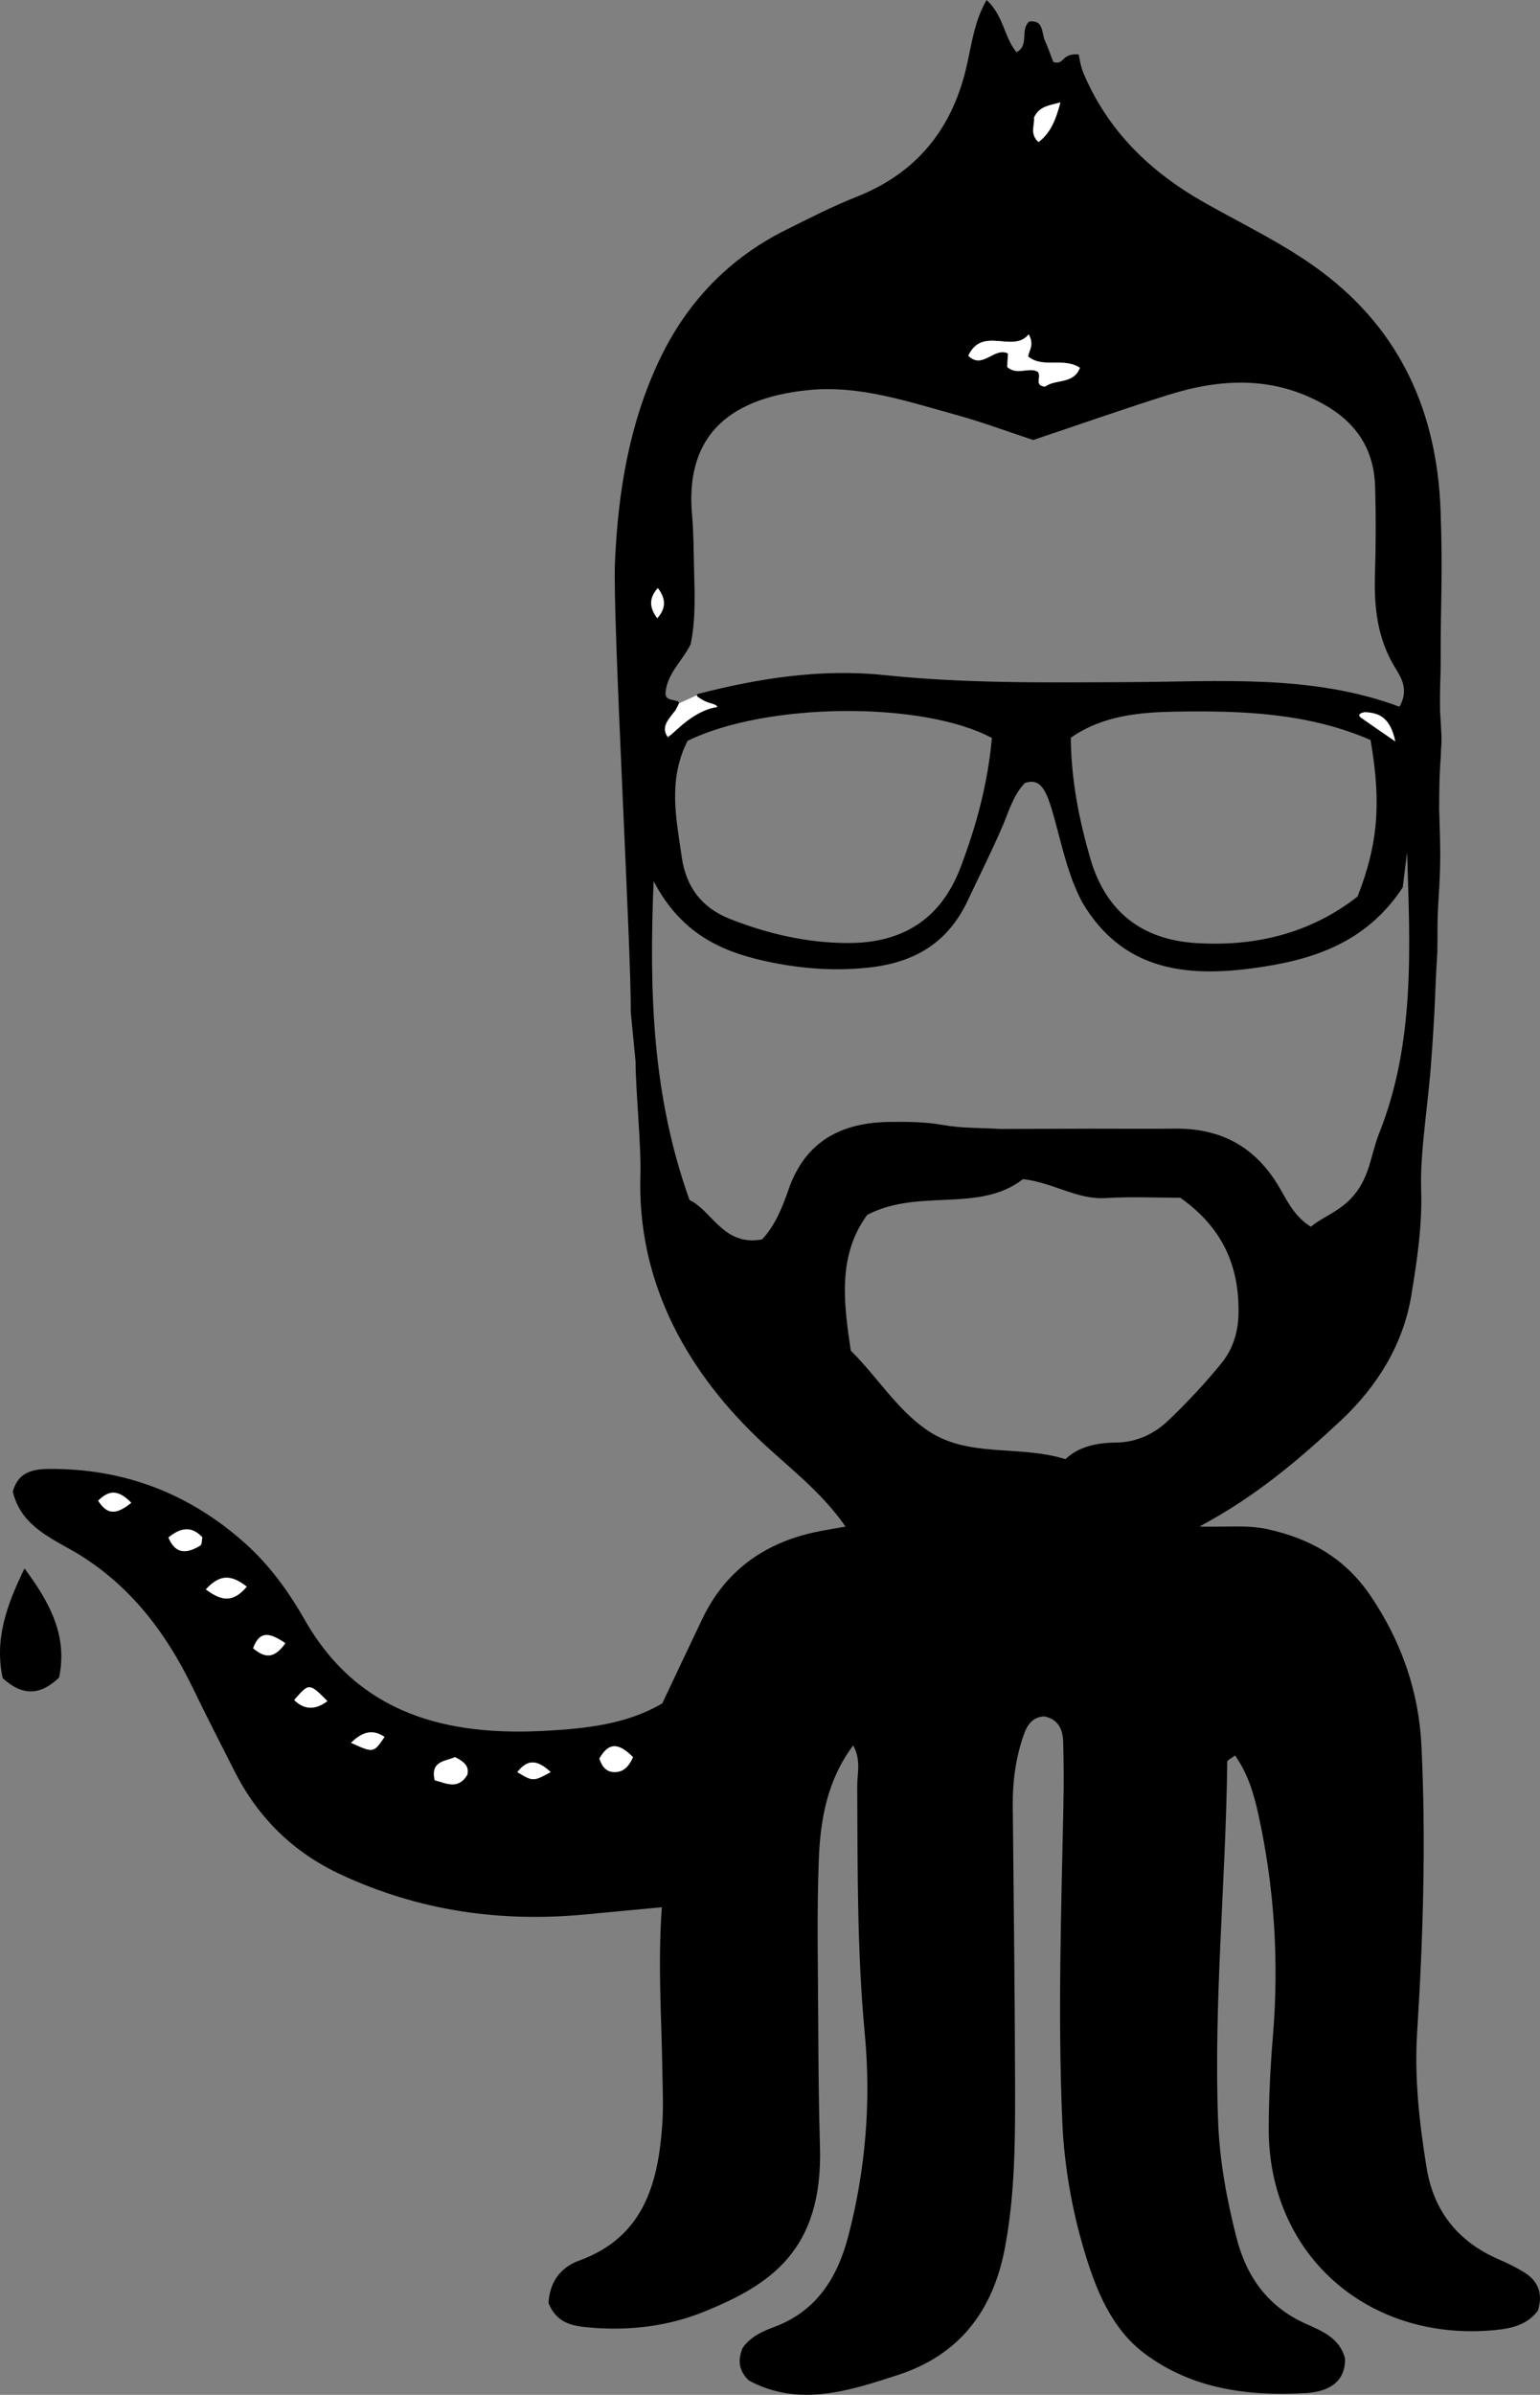 <?xml version="1.0" encoding="iso-8859-1"?>
<!-- Generator: Adobe Illustrator 16.0.0, SVG Export Plug-In . SVG Version: 6.00 Build 0)  -->
<!DOCTYPE svg PUBLIC "-//W3C//DTD SVG 1.1//EN" "http://www.w3.org/Graphics/SVG/1.1/DTD/svg11.dtd">
<svg version="1.1" xmlns="http://www.w3.org/2000/svg" xmlns:xlink="http://www.w3.org/1999/xlink" x="0px" y="0px"
	 width="158.146px" height="245.744px" viewBox="0 0 158.146 245.744" style="enable-background:new 0 0 158.146 245.744;"
	 xml:space="preserve">
<rect x="0" y="0" width="158.146" height="245.744" fill="#808080" stroke="none"/>
<g id="Layer_1_1_">
	<path style="fill-rule:evenodd;clip-rule:evenodd;" d="M64.77,103.795c0.087-5.83-1.872-40.261-1.618-46.083
		c0.312-7.175,1.451-14.236,4.574-20.799c2.804-5.894,7.115-10.404,12.992-13.33c2.384-1.187,4.763-2.405,7.234-3.383
		c6.055-2.394,9.687-6.766,11.224-13.035C99.756,4.8,99.99,2.293,101.312,0c1.774,1.618,1.792,3.835,3.072,5.354
		c1.339-0.658,0.345-2.294,1.304-3.145c1.51-0.185,1.256,1.146,1.607,1.936c0.334,0.753,0.606,1.533,0.871,2.211
		c1.154,0.396,0.783-0.935,2.612-0.768c0.024,0.005,0.126,1.076,0.5,1.954c2.515,5.91,6.827,10.085,12.366,13.224
		c4.045,2.291,8.27,4.272,12.029,7.077c8.225,6.133,11.898,14.567,12.262,24.523c0.248,6.82-0.01,9.015,0.011,15.845
		c0.004,1.279-0.101,1.991-0.06,4.789c0.092,1.898,0.217,2.635,0.092,3.96c0.013,0.936-0.188,1.562-0.188,6.062
		c0.125,4.062,0.188,5.375-0.062,9.25c-0.165,2.553-0.078,2.957-0.125,5.438c-0.271,4.271-0.188,5.438-0.625,11.125
		c-0.268,4.136-1.166,9.387-1.037,13.199c0.126,3.693-0.42,7.33-1.014,10.915c-0.84,5.063-3.541,9.371-7.249,12.83
		c-4.251,3.965-8.686,7.768-14.511,10.865c2.751,0.076,4.896-0.191,7.001,0.271c4.392,0.965,7.96,2.977,10.573,6.829
		c3.184,4.692,4.965,9.856,5.231,15.387c0.474,9.812,0.175,19.632-0.445,29.447c-0.292,4.631,0.231,9.3,0.98,13.893
		c0.722,4.43,3.236,7.566,7.389,9.363c0.913,0.395,1.82,0.833,2.662,1.36c1.451,0.908,1.906,2.233,1.366,3.917
		c-1.076,1.434-2.658,1.817-4.357,1.982c-13.102,1.273-23.33-7.756-23.279-20.717c0.012-3.154,0.169-6.299,0.432-9.459
		c0.637-7.648,0.154-15.286-1.512-22.812c-0.465-2.095-1.078-4.138-2.377-5.969c-0.399,0.31-0.799,0.473-0.801,0.641
		c-0.143,12.311-1.406,24.592-0.939,36.919c0.152,4.013,0.874,7.907,1.852,11.788c1.039,4.129,3.23,7.214,7.199,8.987
		c1.645,0.734,3.424,1.436,3.98,3.526c0.074,2.708-2.117,3.45-3.977,3.562c-5.896,0.354-11.729-0.396-16.6-4.05
		c-3.445-2.583-5.043-6.648-6.221-10.614c-1.27-4.28-2.046-8.717-2.238-13.239c-0.46-10.831-0.105-21.653,0.119-32.479
		c0.045-2.164,0.039-4.332-0.029-6.495c-0.039-1.234-0.502-2.276-1.947-2.556c-1.152,0.047-1.726,0.84-2.074,1.821
		c-0.845,2.377-1.177,4.841-1.153,7.359c0.087,9.328,0.214,18.656,0.236,27.985c0.014,5.817,0.052,11.621-1.048,17.405
		c-1.236,6.506-4.729,10.976-10.971,13.005c-5.033,1.638-10.195,3.339-15.324,0.565c-1.073-1.031-1.127-2.119-0.641-3.33
		c0.786-1.134,2.019-1.704,3.251-2.16c4.364-1.613,6.499-5.095,7.594-9.267c1.787-6.811,2.366-13.81,1.709-20.787
		c-0.799-8.479-0.733-16.955-0.778-25.442c-0.007-1.305,0.427-2.655-0.417-4.175c-2.673,3.571-3.369,7.62-3.527,11.71
		c-0.211,5.489-0.086,10.992-0.061,16.488c0.021,4.331,0.052,8.663,0.179,12.992c0.313,10.679-5.16,14.19-11.922,16.925
		c-3.705,1.498-7.715,1.979-11.766,1.612c-1.711-0.155-3.333-0.41-4.186-2.503c0.101-1.992,1.075-3.611,3.17-4.373
		c6.562-2.386,8.08-7.839,8.509-13.93c0.128-1.823,0.039-3.664,0.012-5.496c-0.08-5.433-0.483-10.855-0.057-16.823
		c-2.88,0.272-5.311,0.495-7.74,0.731c-8.78,0.854-17.218-0.351-25.257-4.101c-4.868-2.271-8.464-5.812-10.88-10.581
		c-1.429-2.821-2.877-5.633-4.253-8.479c-2.889-5.974-6.76-11.013-12.694-14.334c-2.416-1.352-5.07-2.681-5.821-5.88
		c0.607-2.301,2.512-2.35,4.352-2.328c7.463,0.083,13.973,2.681,19.521,7.648c2.504,2.241,4.459,4.953,6.114,7.853
		c5.552,9.729,14.659,11.93,24.788,11.364c4.054-0.227,8.291-0.663,11.917-2.812c1.417-2.992,2.754-5.84,4.113-8.676
		c2.32-4.841,6.211-7.678,11.384-8.851c0.963-0.218,1.942-0.361,3.319-0.613c-2.598-3.75-6.092-6.252-9.109-9.164
		c-7.546-7.285-12.32-16.316-11.951-27.029c0.091-2.657-0.5-8.759-0.5-11.5 M112.231,115.819c3.106,0,5.755,0.024,8.402-0.005
		c4.506-0.051,7.993,1.665,10.461,5.557c0.956,1.508,1.613,3.31,3.517,4.51c1.23-1.024,2.75-1.471,4.11-2.886
		c1.956-2.033,2.006-4.442,2.899-6.683c3.727-9.343,3.176-19.118,2.877-28.877c-0.16,1.301-0.32,2.603-0.446,3.622
		c-3.798,5.774-9.378,7.506-15.499,8.312c-7.031,0.926-13.305,0.068-17.361-6.687c-0.222-0.368-0.88-1.766-1.229-2.807l-0.396-1.176
		c-1.755-5.949-1.922-9.199-4.329-8.345c-1.175,1.229-1.607,2.832-2.255,4.35c-1.106,2.594-2.386,5.113-3.584,7.667
		c-2.02,4.309-5.379,6.383-10.142,6.91c-3.378,0.374-6.648,0.142-9.874-0.494c-4.812-0.947-9.298-2.683-12.261-8.373
		c-0.479,11.672-0.096,22.164,3.691,32.729c2.291,1.049,3.468,4.785,7.451,4.034c1.313-1.392,2.073-3.266,2.717-5.121
		c1.73-4.98,5.443-6.869,10.374-6.933c1.821-0.023,3.677-0.01,5.458,0.312c1.989,0.359,3.973,0.285,5.959,0.411 M106.104,45.15
		c-2.837-0.934-5.333-1.871-7.894-2.573c-4.962-1.36-9.931-3.072-15.153-2.553c-8.872,0.882-12.645,5.3-11.993,12.745
		c0.16,1.824,0.164,3.662,0.208,5.495c0.064,2.66,0.188,5.327-0.354,7.86c-0.863,1.714-2.359,2.968-2.557,4.827
		c-0.232,1.167,1.387,0.713,1.377,1.214c-0.428,1.428-2.156,1.8-1.161,3.544c1.503-1.323,2.837-2.874,5.038-3.147
		c-0.676-0.786-1.788-0.181-2.056-1.323c6.345-1.65,12.796-2.644,19.261-1.965c8.319,0.874,16.626,0.758,24.947,0.723
		c9.426-0.04,18.906-0.847,27.953,2.523c0.951-1.704,0.237-2.89-0.446-3.998c-1.833-2.971-2.181-6.217-2.075-9.607
		c0.094-2.996,0.104-6,0.014-8.996c-0.115-3.803-1.916-6.551-5.281-8.436c-5.188-2.906-10.515-2.659-15.915-0.973
		C115.419,41.947,110.877,43.552,106.104,45.15z M109.422,149.729c1.273-1.25,3.158-1.69,5.215-1.705
		c2.085-0.016,3.926-0.902,5.389-2.307c1.916-1.842,3.749-3.794,5.426-5.854c1.164-1.43,1.707-3.206,1.735-5.111
		c0.072-4.813-1.597-8.741-5.976-11.846c-2.369,0-5.029-0.127-7.672,0.034c-2.941,0.179-5.387-1.598-8.482-1.943
		c-4.559,3.517-10.659,0.894-15.999,3.663c-3.091,4.214-2.399,9.109-1.69,13.932c2.777,2.752,4.656,5.93,7.733,8.088
		C99.363,149.672,104.48,148.211,109.422,149.729z M70.608,76.022c-2.053,4.053-1.152,8.01-0.597,11.931
		c0.427,3.016,2.019,5.185,4.929,6.333c3.893,1.538,7.903,2.466,12.1,2.483c5.57,0.023,9.542-2.396,11.575-7.697
		c1.662-4.333,2.838-8.779,3.245-13.348C94.719,71.922,78.693,72.058,70.608,76.022z M140.748,75.934
		c-6.411-2.774-13.15-3.022-19.939-2.911c-3.806,0.062-7.562,0.396-10.846,2.678c0.04,4.359,0.846,8.41,2.005,12.396
		c1.572,5.41,5.246,8.316,10.833,8.673c6.162,0.395,11.828-1.029,16.611-4.776C141.493,86.661,141.874,82.485,140.748,75.934z
		 M103.434,37.655c0.973,0.903,2.275-0.033,3.146,0.5c0.419,0.538-0.438,1.396,0.743,1.521c1.027-0.806,2.935-0.207,3.58-1.941
		c-1.736-1.108-3.791,0.099-5.32-1.155c0.078-0.632,0.664-1.154,0.058-2.271c-1.628,1.992-4.741-0.909-6.204,2.191
		c1.463,1.46,2.66-0.926,4.073-0.233C103.482,36.753,103.457,37.206,103.434,37.655z M46.727,180.303
		c-1.038,0.469-2.529,0.376-2.088,2.372c1.205,0.327,2.417,0.996,3.352-0.559C48.178,181.271,47.755,180.827,46.727,180.303z
		 M108.893,10.509c-1.051,0.31-2.166,0.351-2.707,1.558c0.108,0.697-0.489,1.666,0.463,2.511
		C107.972,13.579,108.468,12.103,108.893,10.509z M65.004,180.31c-1.271-1.27-2.381-1.762-3.452,0.143
		c0.301,0.926,0.771,1.352,1.479,1.383C63.938,181.875,64.533,181.37,65.004,180.31z M21.138,163.091
		c1.608,1.201,2.779,1.4,4.205-0.276C23.74,161.56,22.579,161.525,21.138,163.091z M17.298,157.77
		c0.732,1.773,1.925,1.646,3.277,0.818c0.168-0.104,0.133-0.539,0.197-0.846C19.713,156.61,18.615,156.693,17.298,157.77z
		 M33.623,174.556c-1.875-1.878-1.875-1.878-3.413-0.108C31.317,175.521,32.45,175.43,33.623,174.556z M36.047,178.834
		c2.314,1.055,2.314,1.055,3.445-0.605C38.382,177.496,37.354,177.56,36.047,178.834z M56.551,181.839
		c-1.513-1.405-2.441-1.23-3.428,0.007C54.747,182.815,54.747,182.815,56.551,181.839z M29.306,168.614
		c-1.556-1.043-2.62-1.375-3.312,0.521C27.155,170.095,28.097,170.304,29.306,168.614z M13.481,154.204
		c-1.381-1.397-2.304-1.292-3.401-0.213C11.027,155.478,11.957,155.432,13.481,154.204z M140.12,73.084
		c-0.565,0.114-0.679,0.328-0.349,0.562c0.971,0.692,1.96,1.359,3.51,2.428C142.768,73.608,141.594,73.124,140.12,73.084z
		 M67.494,63.435c0.936-1.025,0.868-2.033,0.062-3.09C66.616,61.366,66.688,62.374,67.494,63.435z"/>
	<path style="fill-rule:evenodd;clip-rule:evenodd;" d="M0.278,172.204c-0.864-3.967,0.395-7.477,2.238-11.261
		c2.631,3.538,4.44,6.93,3.554,11.19C4.113,174.027,2.257,174.019,0.278,172.204z"/>
	<path style="fill-rule:evenodd;clip-rule:evenodd;fill:#FFFFFF;" d="M103.434,37.658c0.023-0.452,0.049-0.905,0.075-1.391
		c-1.413-0.692-2.61,1.693-4.073,0.233c1.463-3.101,4.576-0.199,6.204-2.191c0.606,1.116,0.021,1.639-0.058,2.271
		c1.529,1.254,3.584,0.047,5.32,1.155c-0.646,1.734-2.553,1.136-3.58,1.941c-1.182-0.125-0.324-0.983-0.743-1.521
		C105.709,37.622,104.406,38.559,103.434,37.658z"/>
	<path style="fill-rule:evenodd;clip-rule:evenodd;fill:#FFFFFF;" d="M46.727,180.303c1.028,0.524,1.451,0.968,1.264,1.813
		c-0.935,1.555-2.147,0.886-3.352,0.559C44.197,180.679,45.689,180.771,46.727,180.303z"/>
	<path style="fill-rule:evenodd;clip-rule:evenodd;fill:#FFFFFF;" d="M108.893,10.509c-0.425,1.594-0.921,3.07-2.244,4.068
		c-0.952-0.845-0.354-1.813-0.463-2.511C106.727,10.859,107.842,10.818,108.893,10.509z"/>
	<path style="fill-rule:evenodd;clip-rule:evenodd;fill:#FFFFFF;" d="M65.004,180.31c-0.471,1.061-1.065,1.565-1.973,1.525
		c-0.708-0.031-1.178-0.457-1.479-1.383C62.623,178.548,63.732,179.04,65.004,180.31z"/>
	<path style="fill-rule:evenodd;clip-rule:evenodd;fill:#FFFFFF;" d="M21.138,163.091c1.441-1.565,2.602-1.531,4.205-0.276
		C23.917,164.491,22.746,164.292,21.138,163.091z"/>
	<path style="fill-rule:evenodd;clip-rule:evenodd;fill:#FFFFFF;" d="M17.298,157.77c1.317-1.076,2.416-1.159,3.474-0.027
		c-0.064,0.307-0.028,0.742-0.197,0.846C19.223,159.415,18.03,159.543,17.298,157.77z"/>
	<path style="fill-rule:evenodd;clip-rule:evenodd;fill:#FFFFFF;" d="M33.623,174.556c-1.172,0.874-2.306,0.966-3.413-0.108
		C31.748,172.678,31.748,172.678,33.623,174.556z"/>
	<path style="fill-rule:evenodd;clip-rule:evenodd;fill:#FFFFFF;" d="M36.047,178.834c1.306-1.274,2.335-1.338,3.445-0.605
		C38.362,179.889,38.362,179.889,36.047,178.834z"/>
	<path style="fill-rule:evenodd;clip-rule:evenodd;fill:#FFFFFF;" d="M56.551,181.839c-1.804,0.977-1.804,0.977-3.428,0.007
		C54.11,180.608,55.038,180.434,56.551,181.839z"/>
	<path style="fill-rule:evenodd;clip-rule:evenodd;fill:#FFFFFF;" d="M29.306,168.614c-1.209,1.689-2.15,1.48-3.312,0.521
		C26.686,167.239,27.75,167.571,29.306,168.614z"/>
	<path style="fill-rule:evenodd;clip-rule:evenodd;fill:#FFFFFF;" d="M13.481,154.204c-1.524,1.228-2.454,1.273-3.401-0.213
		C11.177,152.912,12.1,152.807,13.481,154.204z"/>
	<path style="fill-rule:evenodd;clip-rule:evenodd;fill:#FFFFFF;" d="M140.12,73.084c1.474,0.04,2.647,0.524,3.161,2.99
		c-1.55-1.068-2.539-1.735-3.51-2.428C139.441,73.412,139.555,73.198,140.12,73.084z"/>
	<path style="fill-rule:evenodd;clip-rule:evenodd;fill:#FFFFFF;" d="M67.494,63.435c-0.807-1.061-0.878-2.068,0.062-3.09
		C68.362,61.401,68.43,62.409,67.494,63.435z"/>
	<path style="fill-rule:evenodd;clip-rule:evenodd;fill:#FFFFFF;" d="M69.737,72.166l-0.397,0.77c0,0-0.182,0.166-0.575,0.744
		s-0.598,1.124-0.393,1.577s0.183,0.455,1.366-0.603c2.241-2.004,3.876-2.091,3.876-2.091s0.212-0.181-0.629-0.396
		s-1.455-0.812-1.309-0.615s-0.146-0.197-0.146-0.197L69.737,72.166z"/>
</g>
<g id="Layer_1">
</g>
</svg>

